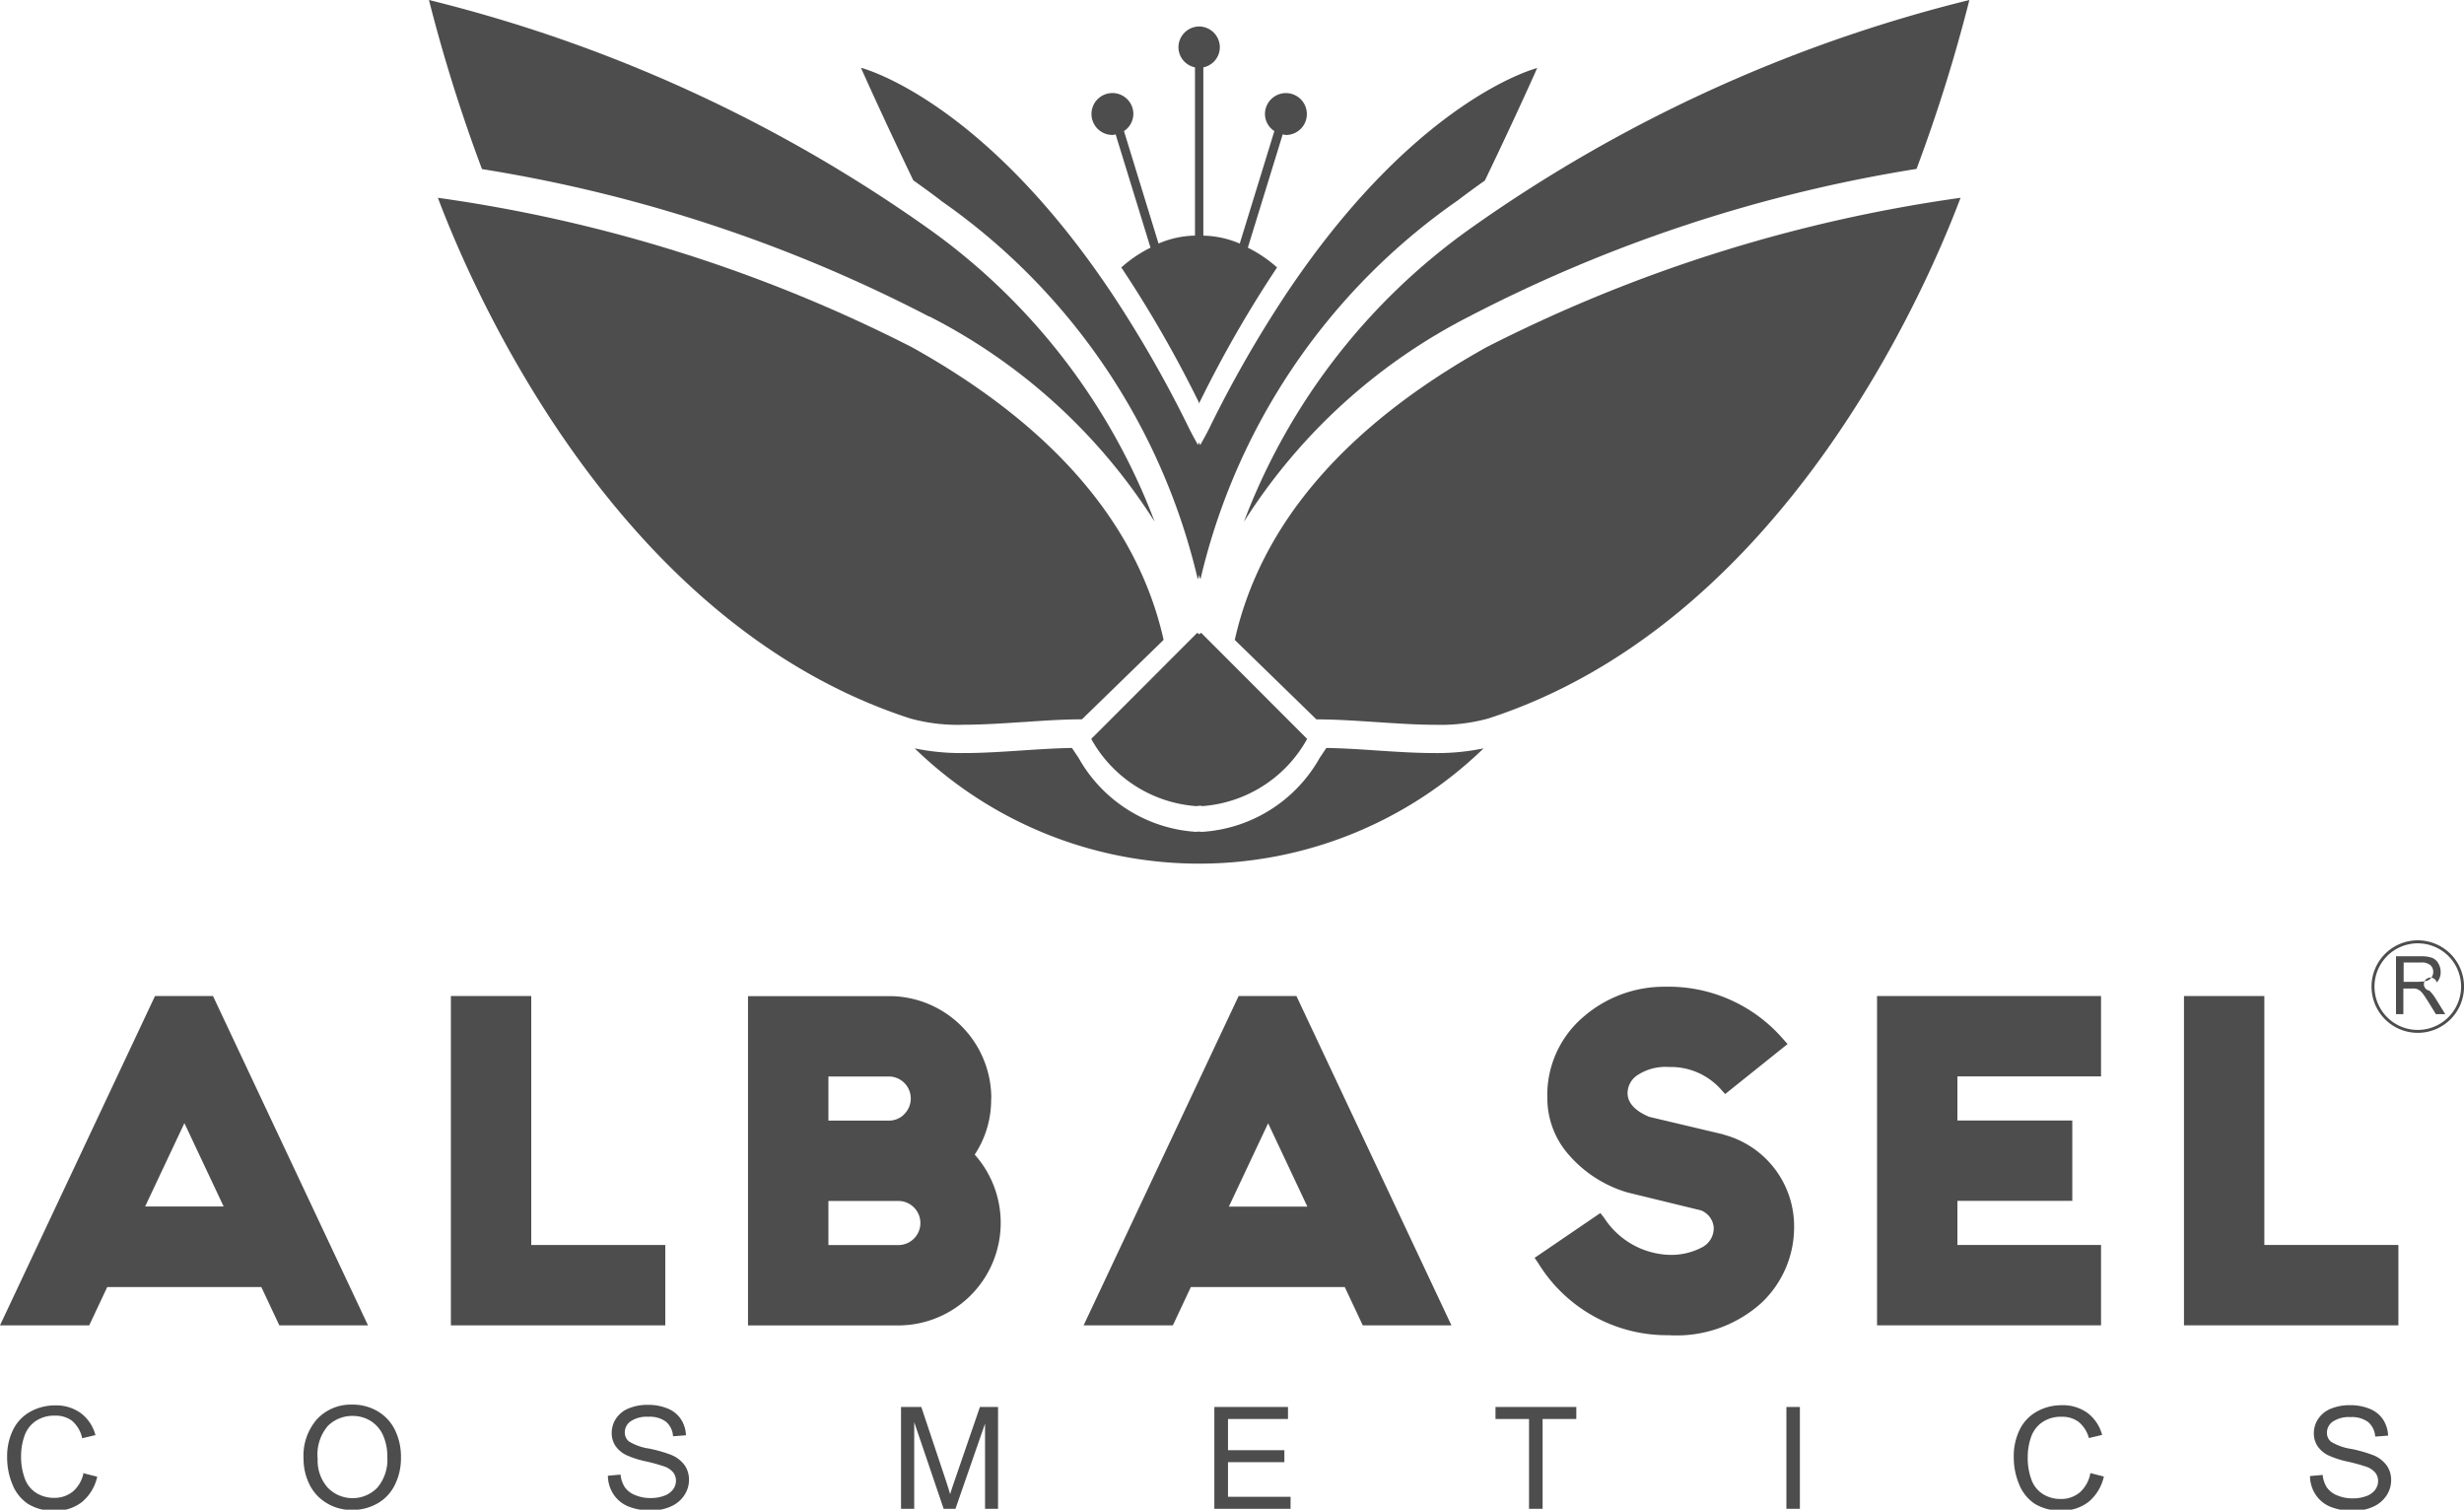 <svg xmlns="http://www.w3.org/2000/svg" width="52.462" height="32.142" viewBox="0 0 52.462 32.142">
  <g id="Group_12180" data-name="Group 12180" transform="translate(-3643 -9904)">
    <path id="Path_13601" data-name="Path 13601" d="M245.692,11.108a12.291,12.291,0,0,1,4.8-4.372,31.364,31.364,0,0,1,9.521-3.14A34.261,34.261,0,0,0,261.138,0a31.312,31.312,0,0,0-10.629,4.868,13.529,13.529,0,0,0-4.817,6.24" transform="translate(3423.793 9904)" fill="#4d4d4d"/>
    <path id="Path_13602" data-name="Path 13602" d="M243.882,48.476l1.738,1.692h.019c.388,0,.817.029,1.232.056s.863.059,1.267.059a3.832,3.832,0,0,0,1.145-.135c6.221-2.02,9.278-9.035,10.052-11.085a31.975,31.975,0,0,0-10.095,3.182c-3.006,1.676-4.807,3.771-5.358,6.231" transform="translate(3425.408 9869.148)" fill="#4d4d4d"/>
    <path id="Path_13603" data-name="Path 13603" d="M190.44,147.775c-.346-.024-.689-.044-1.013-.05l-.142.212a3.093,3.093,0,0,1-2.493,1.574c-.022,0-.046,0-.068-.005h-.011c-.023,0-.046.005-.068.005a3.093,3.093,0,0,1-2.493-1.574l-.142-.212c-.324.006-.667.027-1.013.05-.429.029-.875.059-1.292.059a4.856,4.856,0,0,1-1.043-.1,8.7,8.7,0,0,0,12.113,0,4.857,4.857,0,0,1-1.043.1c-.418,0-.863-.03-1.292-.059" transform="translate(3481.813 9772.199)" fill="#4d4d4d"/>
    <path id="Path_13604" data-name="Path 13604" d="M95.369,6.735a12.283,12.283,0,0,1,4.8,4.372,13.529,13.529,0,0,0-4.817-6.24A31.314,31.314,0,0,0,84.718,0a34.255,34.255,0,0,0,1.129,3.6,31.338,31.338,0,0,1,9.521,3.14" transform="translate(3567.415 9904)" fill="#4d4d4d"/>
    <path id="Path_13605" data-name="Path 13605" d="M98.938,50.229c.414-.028.843-.058,1.231-.058h.019l1.739-1.692c-.551-2.46-2.352-4.554-5.358-6.23a31.924,31.924,0,0,0-10.094-3.182c.773,2.049,3.831,9.064,10.052,11.084a3.786,3.786,0,0,0,1.144.135c.4,0,.844-.03,1.268-.058" transform="translate(3565.848 9869.144)" fill="#4d4d4d"/>
    <path id="Path_13606" data-name="Path 13606" d="M216.027,7.519a.361.361,0,0,0,.067-.014l.743,2.413a2.788,2.788,0,0,0-.622.421,25.427,25.427,0,0,1,1.654,2.878v.021a.03.03,0,0,1,.005-.011l.005.011v-.021a25.26,25.26,0,0,1,1.652-2.878,2.789,2.789,0,0,0-.622-.421l.743-2.413a.38.38,0,0,0,.067.014.446.446,0,1,0-.445-.445.435.435,0,0,0,.2.362l-.737,2.395a2.059,2.059,0,0,0-.775-.169V6.079a.438.438,0,0,0,.351-.426.444.444,0,0,0-.435-.444v0h-.01v0a.444.444,0,0,0-.436.444.439.439,0,0,0,.352.426V9.661a2.064,2.064,0,0,0-.776.169l-.736-2.395a.438.438,0,0,0,.2-.362.446.446,0,1,0-.446.445" transform="translate(3450.659 9899.355)" fill="#4d4d4d"/>
    <path id="Path_13607" data-name="Path 13607" d="M171.759,16.255a13.581,13.581,0,0,1,5.473,8.058.167.167,0,0,0,.005-.022.166.166,0,0,1,.005.022c.006-.03.014-.059.02-.088.007.03.015.059.02.088a.166.166,0,0,0,.005-.022.162.162,0,0,1,.005.022,13.589,13.589,0,0,1,5.474-8.058c.191-.146.385-.287.58-.425.679-1.411,1.114-2.395,1.114-2.395l-.027.007c-.286.083-2.686.879-5.295,4.768a25.351,25.351,0,0,0-1.663,2.9c-.057.117-.124.233-.189.352-.006-.013-.013-.024-.02-.037V21.4a.036.036,0,0,1-.005.01.05.05,0,0,0-.005-.01v.02l-.02.037c-.065-.118-.13-.234-.188-.352a25.5,25.5,0,0,0-1.663-2.9c-2.609-3.889-5.009-4.684-5.295-4.768l-.028-.007s.436.984,1.114,2.395c.195.138.389.279.581.425" transform="translate(3491.269 9892.014)" fill="#4d4d4d"/>
    <path id="Path_13608" data-name="Path 13608" d="M217.786,124.972l-2.258,2.26a2.785,2.785,0,0,0,2.225,1.43c.024,0,.049,0,.074-.006s.049.006.073.006a2.782,2.782,0,0,0,2.225-1.43l-2.258-2.26a.5.5,0,0,1-.04.032c-.013-.011-.027-.019-.041-.032" transform="translate(3450.706 9792.5)" fill="#4d4d4d"/>
    <path id="Path_13609" data-name="Path 13609" d="M469.379,185.712a.985.985,0,1,0,.985.985.986.986,0,0,0-.985-.985m0,1.908a.922.922,0,1,1,.922-.922.924.924,0,0,1-.922.922" transform="translate(3225.099 9738.308)" fill="#4d4d4d"/>
    <path id="Path_13610" data-name="Path 13610" d="M473.948,189.6a.14.14,0,1,1,.158-.175.317.317,0,0,0,.082-.221.358.358,0,0,0-.05-.186.264.264,0,0,0-.132-.117.681.681,0,0,0-.242-.033h-.527V190.1h.157v-.546h.182a.45.45,0,0,1,.088.005.226.226,0,0,1,.072.033.349.349,0,0,1,.08.082c.03.039.068.1.113.17l.157.256h.2l-.207-.335a.823.823,0,0,0-.13-.164m-.215-.189H473.4V189h.376a.28.28,0,0,1,.193.057.185.185,0,0,1,.061.144.2.2,0,0,1-.032.11.182.182,0,0,1-.092.074.494.494,0,0,1-.168.023" transform="translate(3220.777 9735.492)" fill="#4d4d4d"/>
    <path id="Path_13611" data-name="Path 13611" d="M8.032,278.505a.868.868,0,0,0,.211.617.735.735,0,0,0,1.062,0,.922.922,0,0,0,.21-.647,1.114,1.114,0,0,0-.09-.462.691.691,0,0,0-.262-.306.713.713,0,0,0-.387-.109.733.733,0,0,0-.525.21.935.935,0,0,0-.22.7m-.3,0a1.177,1.177,0,0,1,.29-.845.987.987,0,0,1,.749-.306,1.042,1.042,0,0,1,.541.143.944.944,0,0,1,.368.4,1.3,1.3,0,0,1,.126.582,1.275,1.275,0,0,1-.133.59.911.911,0,0,1-.377.394,1.077,1.077,0,0,1-.526.134,1.02,1.02,0,0,1-.548-.148.949.949,0,0,1-.366-.4,1.222,1.222,0,0,1-.124-.541m6.479.36.271-.024a.594.594,0,0,0,.089.267.487.487,0,0,0,.218.168.824.824,0,0,0,.333.064.8.8,0,0,0,.29-.049.405.405,0,0,0,.187-.134.312.312,0,0,0,.062-.186.28.28,0,0,0-.06-.178.435.435,0,0,0-.195-.128,3.875,3.875,0,0,0-.386-.106,1.979,1.979,0,0,1-.419-.135.588.588,0,0,1-.232-.2.5.5,0,0,1-.076-.27.55.55,0,0,1,.093-.307.579.579,0,0,1,.272-.217,1.043,1.043,0,0,1,.4-.074,1.085,1.085,0,0,1,.426.078.612.612,0,0,1,.283.228.662.662,0,0,1,.107.342l-.275.021a.444.444,0,0,0-.15-.31.582.582,0,0,0-.378-.105.608.608,0,0,0-.38.1.287.287,0,0,0-.119.23.247.247,0,0,0,.084.192,1.144,1.144,0,0,0,.433.155,2.88,2.88,0,0,1,.48.138.665.665,0,0,1,.28.221.54.54,0,0,1,.09.309.588.588,0,0,1-.1.326.655.655,0,0,1-.285.238.992.992,0,0,1-.417.085,1.239,1.239,0,0,1-.493-.086.691.691,0,0,1-.313-.258.728.728,0,0,1-.119-.39m6.241.7v-2.169h.432l.513,1.536c.047.143.082.25.1.321.025-.079.063-.195.116-.348l.519-1.509h.386v2.169h-.277v-1.815l-.63,1.815H21.36l-.627-1.846v1.846Zm6.671,0v-2.169h1.568v.256H27.414v.664h1.2v.255h-1.2v.738h1.332v.256Zm6.7,0v-1.913h-.714v-.256H34.83v.256h-.718v1.913Zm5.48-2.169h.287v2.169h-.287Zm6.472,1.408.287.073a.971.971,0,0,1-.325.539.9.9,0,0,1-.574.185,1.031,1.031,0,0,1-.57-.142.893.893,0,0,1-.334-.413,1.481,1.481,0,0,1-.115-.582,1.276,1.276,0,0,1,.129-.591.886.886,0,0,1,.369-.383,1.073,1.073,0,0,1,.526-.131.888.888,0,0,1,.548.166.858.858,0,0,1,.309.466l-.282.067a.671.671,0,0,0-.219-.345.582.582,0,0,0-.361-.108.7.7,0,0,0-.418.12.631.631,0,0,0-.236.322,1.289,1.289,0,0,0-.068.416,1.33,1.33,0,0,0,.08.483.6.6,0,0,0,.251.309.7.7,0,0,0,.369.1.619.619,0,0,0,.408-.139.713.713,0,0,0,.226-.413m4.675.064.271-.024a.6.6,0,0,0,.09.267.486.486,0,0,0,.218.168.824.824,0,0,0,.333.064.8.8,0,0,0,.29-.049.405.405,0,0,0,.187-.134.312.312,0,0,0,.062-.186.281.281,0,0,0-.06-.178.435.435,0,0,0-.195-.128,3.88,3.88,0,0,0-.386-.106,1.979,1.979,0,0,1-.419-.135.589.589,0,0,1-.232-.2.5.5,0,0,1-.076-.27.549.549,0,0,1,.093-.307.579.579,0,0,1,.272-.217,1.044,1.044,0,0,1,.4-.074,1.085,1.085,0,0,1,.426.078.611.611,0,0,1,.283.228.663.663,0,0,1,.107.342l-.275.021a.443.443,0,0,0-.15-.31.582.582,0,0,0-.378-.105.608.608,0,0,0-.38.1.287.287,0,0,0-.119.23.247.247,0,0,0,.084.192,1.144,1.144,0,0,0,.433.155,2.878,2.878,0,0,1,.48.138.663.663,0,0,1,.28.221.54.54,0,0,1,.09.309.589.589,0,0,1-.1.326.657.657,0,0,1-.285.238.993.993,0,0,1-.418.085,1.24,1.24,0,0,1-.493-.086.69.69,0,0,1-.313-.258.73.73,0,0,1-.119-.39m-47.4-.064.287.073a.972.972,0,0,1-.325.539.9.9,0,0,1-.574.185,1.031,1.031,0,0,1-.57-.142.892.892,0,0,1-.334-.413,1.479,1.479,0,0,1-.115-.582,1.276,1.276,0,0,1,.129-.591.885.885,0,0,1,.369-.383,1.073,1.073,0,0,1,.526-.131.888.888,0,0,1,.547.166.857.857,0,0,1,.309.466l-.282.067A.671.671,0,0,0,2.8,277.7a.582.582,0,0,0-.361-.108.7.7,0,0,0-.418.12.632.632,0,0,0-.236.322,1.289,1.289,0,0,0-.068.416,1.332,1.332,0,0,0,.08.483.6.6,0,0,0,.251.309.7.7,0,0,0,.369.1.619.619,0,0,0,.408-.139.712.712,0,0,0,.226-.413" transform="translate(3641.732 9656.548)" fill="#4d4d4d" fill-rule="evenodd"/>
    <path id="Path_13612" data-name="Path 13612" d="M3.3,196.719,0,203.73H1.9l.383-.815H5.564l.383.815H7.835l-3.3-7.011ZM4.762,201.2H3.09l.836-1.775Z" transform="translate(3643 9728.487)" fill="#4d4d4d"/>
    <path id="Path_13613" data-name="Path 13613" d="M90.764,196.718H89.053v7.011h4.565v-1.711H90.764Z" transform="translate(3563.547 9728.488)" fill="#4d4d4d"/>
    <path id="Path_13614" data-name="Path 13614" d="M152.95,198.9a2.174,2.174,0,0,0-2.18-2.18h-3v7.011h3.2a2.184,2.184,0,0,0,1.627-3.637,2.112,2.112,0,0,0,.35-1.193m-3.465,2.18h1.489a.469.469,0,0,1,0,.939h-1.489Zm1.617-1.849a.448.448,0,0,1-.332.138h-1.285v-.939h1.285a.469.469,0,0,1,.332.8" transform="translate(3511.156 9728.488)" fill="#4d4d4d"/>
    <path id="Path_13615" data-name="Path 13615" d="M217.354,196.719l-3.3,7.011h1.9l.383-.815h3.277l.383.815h1.888l-3.3-7.011Zm1.464,4.484h-1.672l.836-1.775Z" transform="translate(3452.018 9728.487)" fill="#4d4d4d"/>
    <path id="Path_13616" data-name="Path 13616" d="M307.133,197.975l-.008,0-1.579-.374c-.308-.133-.457-.3-.457-.509a.464.464,0,0,1,.21-.377,1.087,1.087,0,0,1,.668-.174,1.433,1.433,0,0,1,1.11.476l.09.1,1.329-1.065-.1-.112a3.223,3.223,0,0,0-2.5-1.108,2.622,2.622,0,0,0-1.752.646,2.185,2.185,0,0,0-.763,1.739,1.822,1.822,0,0,0,.475,1.214,2.636,2.636,0,0,0,1.231.781h0l1.563.381a.428.428,0,0,1,.273.36.456.456,0,0,1-.24.423,1.405,1.405,0,0,1-.719.164,1.72,1.72,0,0,1-1.372-.785l-.082-.105-1.4.954.08.117a3.214,3.214,0,0,0,2.776,1.53,2.694,2.694,0,0,0,1.975-.689,2.213,2.213,0,0,0,.694-1.613,2.017,2.017,0,0,0-1.5-1.968" transform="translate(3372.564 9730.176)" fill="#4d4d4d"/>
    <path id="Path_13617" data-name="Path 13617" d="M370.737,203.729h4.769v-1.711h-3.058v-.939h2.446v-1.711h-2.446v-.939h3.058v-1.711h-4.769Z" transform="translate(3312.228 9728.488)" fill="#4d4d4d"/>
    <path id="Path_13618" data-name="Path 13618" d="M433.059,196.718h-1.711v7.011h4.565v-1.711h-2.854Z" transform="translate(3258.152 9728.488)" fill="#4d4d4d"/>
    <rect id="Rectangle_980" data-name="Rectangle 980" width="52.462" height="32.142" transform="translate(3643 9904)" fill="none"/>
  </g>
</svg>
